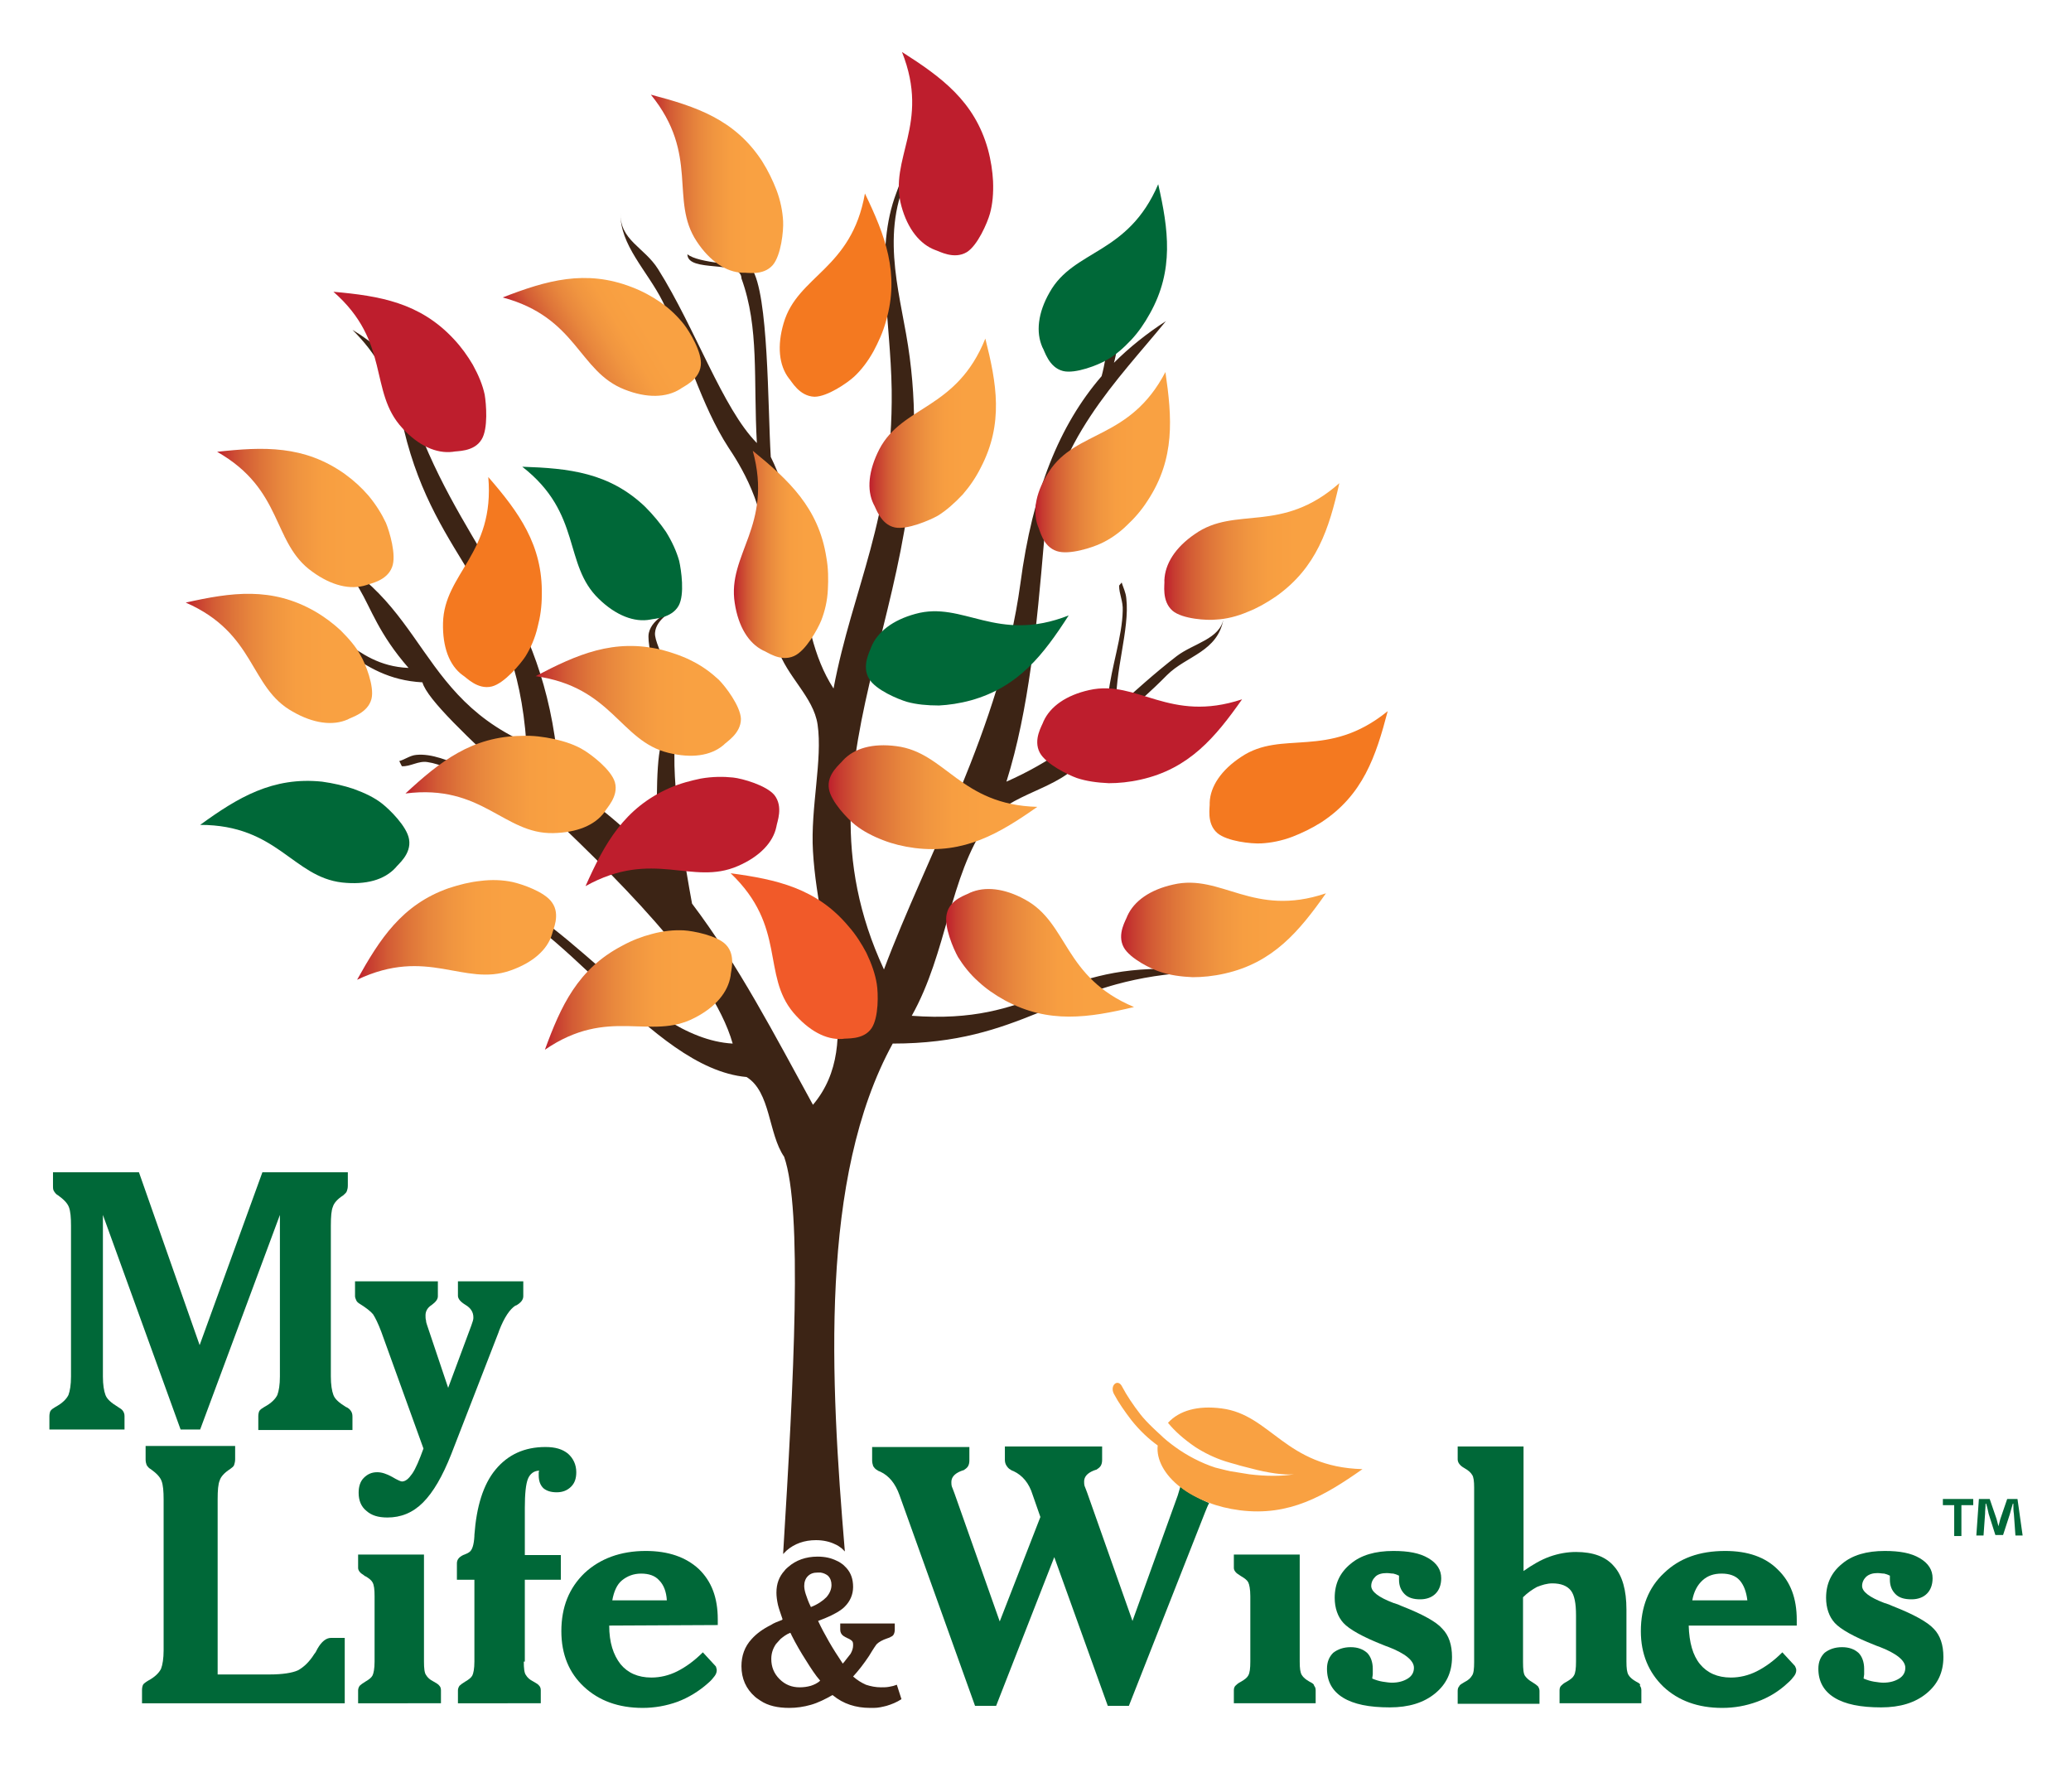 <?xml version="1.0" encoding="utf-8"?>
<!-- Generator: Adobe Illustrator 19.0.0, SVG Export Plug-In . SVG Version: 6.00 Build 0)  -->
<svg version="1.1" id="Layer_8" xmlns="http://www.w3.org/2000/svg" xmlns:xlink="http://www.w3.org/1999/xlink" x="0px" y="0px"
	 viewBox="0 0 402.5 348.3" style="enable-background:new 0 0 402.5 348.3;" xml:space="preserve">
<style type="text/css">
	.st0{fill:#006838;}
	.st1{fill:#3C2415;}
	.st2{fill:#F9A142;}
	.st3{fill:url(#SVGID_1_);}
	.st4{fill:url(#SVGID_2_);}
	.st5{fill:url(#SVGID_3_);}
	.st6{fill:#BE1E2D;}
	.st7{fill:url(#SVGID_4_);}
	.st8{fill:url(#SVGID_5_);}
	.st9{fill:url(#SVGID_6_);}
	.st10{fill:#F15A29;}
	.st11{fill:url(#SVGID_7_);}
	.st12{fill:url(#SVGID_8_);}
	.st13{fill:url(#SVGID_9_);}
	.st14{fill:url(#SVGID_10_);}
	.st15{fill:#F47920;}
	.st16{fill:url(#SVGID_11_);}
	.st17{fill:url(#SVGID_12_);}
	.st18{fill:url(#SVGID_13_);}
	.st19{fill:url(#SVGID_14_);}
	.st20{fill:url(#SVGID_15_);}
</style>
<g>
	<path class="st0" d="M50.2,277.8v-2.6c0-0.4,0.1-0.8,0.2-1c0.2-0.3,0.5-0.5,1-0.8c1.3-0.7,2.1-1.5,2.5-2.3c0.3-0.8,0.5-2,0.5-3.6
		v-31.4l-15.5,41.7h-3.8L20,236.1v31.4c0,1.6,0.2,2.8,0.5,3.6c0.3,0.8,1.1,1.5,2.4,2.3c0.5,0.3,0.8,0.5,1,0.8c0.2,0.3,0.3,0.6,0.3,1
		v2.6H9.6v-2.6c0-0.4,0.1-0.8,0.2-1c0.2-0.3,0.5-0.5,1-0.8c1.3-0.7,2.1-1.5,2.5-2.3c0.3-0.8,0.5-2,0.5-3.6v-29.3
		c0-1.6-0.1-2.8-0.4-3.6c-0.3-0.8-1-1.5-2.1-2.3c-0.4-0.2-0.6-0.5-0.8-0.8s-0.2-0.6-0.2-1.1v-2.6H27l11.8,33.6l12.2-33.6h16.6v2.6
		c0,0.5-0.1,0.8-0.2,1.1c-0.1,0.3-0.4,0.5-0.7,0.8c-1.1,0.7-1.8,1.5-2,2.2c-0.3,0.7-0.4,1.9-0.4,3.7v29.3c0,1.6,0.2,2.8,0.5,3.6
		c0.3,0.8,1.1,1.5,2.4,2.3c0.5,0.2,0.8,0.5,1,0.8c0.2,0.3,0.3,0.6,0.3,1.1v2.6H50.2z"/>
	<path class="st0" d="M74.1,258.8c-0.6-1.6-1.2-2.8-1.6-3.4c-0.5-0.6-1.4-1.3-2.7-2.1c-0.3-0.2-0.5-0.4-0.6-0.7
		c-0.1-0.2-0.2-0.5-0.2-0.7V249h16.1v2.9c0,0.6-0.4,1.1-1.2,1.7c-0.8,0.5-1.2,1.2-1.2,2c0,0.4,0,0.7,0.1,1c0,0.3,0.1,0.6,0.2,0.9
		l4.1,12.2l4.5-12.1c0.1-0.3,0.2-0.6,0.3-0.9c0.1-0.3,0.1-0.5,0.1-0.7c0-1-0.5-1.8-1.5-2.4c-1-0.6-1.5-1.2-1.5-1.8V249h12.7v2.9
		c0,0.7-0.5,1.3-1.4,1.8l-0.1,0c-1.1,0.7-2.2,2.3-3.2,4.9l-0.1,0.3l-9.2,23.7c-1.7,4.3-3.5,7.4-5.5,9.4c-2,2-4.3,2.9-6.9,2.9
		c-1.8,0-3.1-0.4-4.1-1.3c-1-0.8-1.5-2-1.5-3.5c0-1.2,0.3-2.2,1-2.9c0.7-0.7,1.5-1.1,2.6-1.1c0.9,0,1.8,0.3,2.9,0.9
		c1,0.6,1.7,0.9,1.9,0.9c0.7,0,1.3-0.5,2-1.5c0.7-1,1.4-2.7,2.2-4.9L74.1,258.8z"/>
	<path class="st0" d="M67,331H27.6v-2.6c0-0.4,0.1-0.8,0.2-1s0.5-0.5,1-0.8c1.3-0.7,2.1-1.5,2.5-2.3c0.3-0.8,0.5-2,0.5-3.6v-29.3
		c0-1.6-0.1-2.8-0.4-3.6c-0.3-0.8-1-1.5-2.1-2.3c-0.4-0.2-0.6-0.5-0.8-0.8c-0.1-0.3-0.2-0.6-0.2-1.1v-2.6h17.4v2.6
		c0,0.4-0.1,0.8-0.2,1.1c-0.1,0.3-0.4,0.5-0.8,0.8c-1.1,0.7-1.8,1.5-2,2.2c-0.3,0.7-0.4,1.9-0.4,3.7v34h10.1c2.5,0,4.4-0.3,5.5-0.8
		c1.1-0.6,2.2-1.6,3.2-3.2c0.2-0.2,0.4-0.6,0.6-1c0.8-1.4,1.7-2.1,2.6-2.1H67V331z"/>
	<path class="st0" d="M82.4,322.9c0,1.3,0.1,2.2,0.4,2.6c0.3,0.5,0.7,0.9,1.5,1.3c0.5,0.3,0.9,0.5,1.1,0.8c0.2,0.2,0.3,0.5,0.3,0.9
		v2.5H69.6v-2.5c0-0.3,0.1-0.6,0.3-0.9c0.2-0.2,0.6-0.5,1.1-0.8c0.7-0.4,1.2-0.8,1.4-1.2c0.2-0.4,0.4-1.3,0.4-2.7v-12.7
		c0-1.3-0.1-2.2-0.4-2.7c-0.2-0.4-0.7-0.8-1.4-1.2c-0.1,0-0.2-0.1-0.3-0.2c-0.7-0.4-1.1-0.9-1.1-1.4v-2.6h12.8V322.9z"/>
	<path class="st0" d="M101.8,322.9c0,1.3,0.1,2.2,0.4,2.6c0.3,0.5,0.7,0.9,1.5,1.3c0.5,0.3,0.9,0.5,1.1,0.8c0.2,0.2,0.3,0.5,0.3,0.9
		v2.5H89v-2.5c0-0.3,0.1-0.6,0.3-0.9c0.2-0.2,0.6-0.5,1.1-0.8c0.7-0.4,1.2-0.8,1.4-1.2c0.2-0.4,0.4-1.3,0.4-2.7V307h-3.4v-3.2
		c0-0.7,0.4-1.2,1.2-1.6c0.5-0.2,0.8-0.3,1.1-0.5c0.7-0.4,1-1.5,1.1-3.2c0-0.1,0-0.2,0-0.2c0.4-5.5,1.7-9.8,4.1-12.7
		c2.4-2.9,5.6-4.4,9.7-4.4c1.9,0,3.3,0.4,4.4,1.3c1,0.9,1.6,2.1,1.6,3.6c0,1.2-0.3,2.1-1,2.8c-0.7,0.7-1.6,1.1-2.8,1.1
		c-1.2,0-2-0.3-2.6-0.8c-0.6-0.6-0.9-1.4-0.9-2.5c0-0.2,0-0.4,0-0.5c0-0.1,0-0.2,0.1-0.4c-1,0-1.8,0.6-2.2,1.6
		c-0.4,1-0.6,2.9-0.6,5.6v9.2h7v4.8h-7V322.9z"/>
	<path class="st0" d="M118.4,315.9c0,3.3,0.8,5.7,2.2,7.5c1.4,1.7,3.4,2.6,6,2.6c1.7,0,3.4-0.4,5-1.2c1.6-0.8,3.3-2,5-3.7l2.4,2.6
		c0.1,0.1,0.2,0.2,0.2,0.4c0.1,0.2,0.1,0.3,0.1,0.5c0,0.3-0.1,0.7-0.4,1.1c-0.3,0.4-0.7,0.9-1.3,1.4c-1.8,1.6-3.8,2.8-5.9,3.6
		c-2.2,0.8-4.5,1.2-6.8,1.2c-4.7,0-8.5-1.4-11.4-4.1c-2.9-2.7-4.4-6.3-4.4-10.8c0-4.7,1.5-8.4,4.5-11.3c3-2.8,7-4.3,11.9-4.3
		c4.4,0,7.8,1.2,10.3,3.5c2.5,2.4,3.7,5.6,3.7,9.8v1.1L118.4,315.9z M119,311h10.6c-0.1-1.7-0.6-3-1.5-3.9c-0.8-0.9-2-1.3-3.5-1.3
		c-1.5,0-2.7,0.5-3.7,1.3S119.3,309.3,119,311z"/>
</g>
<path class="st1" d="M210.3,147.7c6-7.7,10-9.9,16.5-16.5c3.8-3.8,9.9-4.5,11-11c-0.7,4-5.8,4.8-9.1,7.3c-4.4,3.4-8.1,6.8-11.7,10
	c-0.5-6.6,2.6-15.2,1.9-21.2c-0.1-1.2-0.6-2.1-0.9-3.1l-0.5,0.6c0,1.7,0.8,3,0.7,4.9c-0.1,5-2.2,10.9-2.8,16.3
	c-0.1,1.3-0.1,2.5,0.1,3.7c-5.5,4.8-11.3,9.4-19.9,13.2c4.4-14,5.9-30.3,7.3-46.6c1.7-19.3,14.5-31.6,23.7-42.9
	c-3.7,2.4-7.1,5.1-10.1,8.1c0.3-1,1.3-5.5,0.9-8.9c-0.4-3.8-0.2-5.8,0.1-7.5c0.2-1.7,2.1-3.9,2.1-3.9v-1c0,0-2.9,2.1-3.1,6.8
	c-0.2,4.2-1.3,13.1-2.4,17.1c-8.2,9.5-13.4,22.3-15.8,40.4c-3.8,27.9-18.3,52.9-26.5,74.9c-19.9-42.8,13.2-73.7,4.3-123.5
	c-1.9-10.8-5.4-23.1,2.7-34.7c-1.9-2.3-3.1,3.5-4.6,7.3c-4.3,11.3-1.1,24.4-0.9,38.3c0.3,25-7.6,38.4-11.3,58
	c-8-12.3-5-30.6-12.2-45c-0.6-9.9-0.4-31.7-3.7-36.6c-2.1-0.9-10.4-1-12.5-2.8c0,3.7,10.5,1,10.5,4.7c3.5,9.6,2.3,19.6,3,32
	c-6.7-6.8-11.9-22.2-19.2-33.8c-2.7-4.3-7.5-5.6-7.3-11c-0.2,6.3,5.2,11.3,8.2,17.3c4.7,9.5,7.4,20.1,12.8,28.4
	c1.8,2.7,7.8,11.8,6.9,21.6c-0.5,5.3,0.9,12.1,2.6,17.3c1.8,5.6,7,9.5,7.8,14.9c1,6.8-1.4,16.2-0.9,24.6c1.1,19.1,10.3,37.1,0,49.3
	c-7.4-13.5-14.5-27.2-23.5-39.1c-1.2-6.5-4.3-24-3.2-32.3c1.4-10.3-4.2-17.5-4-20.3c0.2-2.8,3.7-4.4,3.7-4.4s-4.2,1.3-4.9,4.4
	c-0.7,3.1,4,15.6,2.3,22c-1,3.9-0.8,14.8-0.5,22.6c-5.6-6.1-11.9-11.6-19.2-15.9c-2-32.6-17.4-42.7-27.3-68.2
	c-3.7-9.6-3.9-14-12.9-19.4c4.5,4.5,7.7,9.5,10,19.4c6.3,26.3,21.7,30.8,23.8,60.9c-23.4-10.4-19.3-31.4-47.4-40.2
	c18.7,6.3,12.9,12.3,24.5,25.6c-11.4-0.5-13.6-10.1-25.6-10c11.5,2.2,15.3,12.1,28.3,12.8c0.9,3.3,8.9,10.8,18.8,20
	c-6.5-0.3-14.1-6.5-20-5.9c-1.2,0.1-2.2,0.9-3.3,1.2l0.5,1c1.7,0.1,3.2-1.1,5-0.8c4.9,0.7,10.3,5.3,15.6,7.1c1.7,0.6,3.3,0.3,4.9,0
	c15.6,14.7,34.7,33.2,38.8,47.6c-18.1-1-33.7-28.1-50.7-30.3v1c17.1,3.5,34.5,34.1,53.4,35.8c4.7,2.9,4.2,11,7.3,15.5
	c3.6,10.3,1.9,43.1-0.2,77.2c0.2-0.2,0.4-0.4,0.7-0.7c1.5-1.3,3.4-2,5.7-2c1.4,0,2.7,0.3,3.7,0.8c0.5,0.2,0.9,0.5,1.3,0.8
	c0.2,0.2,0.4,0.4,0.6,0.6c-2.8-33.4-5-72.6,9.3-98.7c25.2,0,31.9-11.4,55-13.6c1.6-3,4.8-4.3,6.4-7.3c-2.8,1.8-4.6,4.5-7.3,6.4
	c-22.9-0.6-26.3,10.9-50.4,9.1c6.9-12.3,7.3-27,14.6-37.4C196.3,154,205.9,153.5,210.3,147.7z"/>
<path class="st1" d="M174.3,327.4c-0.5,0.2-0.9,0.3-1.5,0.4c-0.5,0.1-1.1,0.1-1.6,0.1c-1,0-2-0.2-2.9-0.5c-0.9-0.4-1.7-0.9-2.5-1.6
	c1.1-1.2,2.1-2.5,3.1-4c0.9-1.5,1.4-2.2,1.5-2.3c0.4-0.4,1.1-0.8,2-1.1c0.3-0.1,0.6-0.2,0.7-0.3c0.3-0.1,0.5-0.3,0.6-0.5
	c0.1-0.2,0.2-0.5,0.2-0.9v-1.2h-10.2h-0.4v1.2c0,0.5,0.2,0.9,0.6,1.2c0.2,0.1,0.3,0.2,0.5,0.3c0.1,0,0.2,0.1,0.2,0.1
	c0.5,0.2,0.8,0.4,1,0.6c0.2,0.2,0.2,0.5,0.2,0.9c0,0.5-0.2,1.1-0.5,1.6c-0.3,0.4-0.7,0.9-1.1,1.4c-0.1,0.2-0.3,0.3-0.4,0.5
	c-1-1.5-1.9-2.9-2.7-4.3c-0.8-1.4-1.5-2.7-2.1-4c1.9-0.7,3.4-1.4,4.5-2.2c0.3-0.2,0.5-0.4,0.7-0.6c1-1,1.6-2.3,1.6-3.8
	c0-1.5-0.4-2.7-1.3-3.7c-0.2-0.2-0.4-0.4-0.6-0.6c-0.4-0.3-0.8-0.6-1.3-0.8c-1-0.5-2.2-0.8-3.7-0.8c-2.3,0-4.2,0.7-5.7,2
	c-0.2,0.2-0.5,0.4-0.7,0.7c-1.1,1.2-1.6,2.6-1.6,4.3c0,0.7,0.1,1.5,0.3,2.4c0.2,0.8,0.5,1.6,0.8,2.5c0,0.1,0.1,0.2,0.1,0.3
	c0,0-0.1,0-0.1,0.1c-0.8,0.3-1.6,0.6-2.2,1c-1.6,0.8-2.8,1.7-3.7,2.7c-1.4,1.5-2,3.3-2,5.3c0,2.4,0.9,4.4,2.6,5.9
	c0.3,0.3,0.7,0.5,1.1,0.8c1.5,1,3.4,1.4,5.6,1.4c1.4,0,2.8-0.2,4.2-0.6c1.4-0.4,2.8-1.1,4.2-1.9c1.1,0.9,2.2,1.5,3.4,1.9
	c1.2,0.4,2.5,0.6,3.9,0.6c0.2,0,0.4,0,0.7,0c0.9,0,1.7-0.2,2.5-0.4c1-0.3,2-0.7,2.9-1.3L174.3,327.4z M157,306.3
	c0.5-0.5,1.1-0.7,1.9-0.7c0.2,0,0.4,0,0.6,0c0.6,0.1,1,0.3,1.4,0.6c0.5,0.5,0.7,1.1,0.7,1.8c0,0.8-0.3,1.6-1,2.4
	c-0.7,0.7-1.7,1.4-3,1.9c-0.5-1-0.8-1.9-1-2.5c-0.2-0.6-0.3-1.2-0.3-1.6C156.3,307.5,156.5,306.8,157,306.3
	C157,306.3,157,306.3,157,306.3z M157.6,327.6c-0.7,0.2-1.4,0.3-2.2,0.3c-1.5,0-2.8-0.5-3.9-1.6c-1.1-1.1-1.6-2.4-1.6-3.9
	c0-1.1,0.3-2,0.9-2.9c0.3-0.3,0.6-0.7,0.9-1c0.5-0.4,1.1-0.9,1.9-1.2c0.1,0.2,0.2,0.3,0.2,0.4c0.9,1.8,1.9,3.5,2.8,4.9
	c1,1.6,1.9,3,2.8,4C158.9,327.1,158.2,327.4,157.6,327.6z"/>
<g>
	<path class="st0" d="M229.4,288.9C229.4,288.9,229.4,289,229.4,288.9c-0.1,0.4-0.3,1-0.5,1.7l-8.8,24.4l-8.8-24.9
		c-0.2-0.6-0.4-1-0.5-1.3c-0.1-0.3-0.1-0.7-0.1-0.9c0-0.9,0.6-1.6,1.8-2.1c0.3-0.1,0.5-0.2,0.6-0.2c0.3-0.2,0.6-0.4,0.8-0.7
		c0.2-0.3,0.3-0.7,0.3-1.2v-2.6h-18.9v2.6c0,0.4,0.1,0.8,0.3,1.1c0.2,0.3,0.4,0.6,0.8,0.8c0.1,0.1,0.3,0.2,0.6,0.3
		c1.7,0.8,3,2.3,3.7,4.6l1.5,4.3l-7.9,20.3l-8.8-24.9c-0.2-0.6-0.4-1-0.5-1.3c-0.1-0.3-0.1-0.7-0.1-0.9c0-0.9,0.6-1.6,1.8-2.1
		c0.3-0.1,0.5-0.2,0.6-0.2c0.3-0.2,0.6-0.4,0.8-0.7c0.2-0.3,0.3-0.7,0.3-1.2v-2.6h-18.9v2.6c0,0.4,0.1,0.8,0.2,1.1
		c0.2,0.3,0.4,0.6,0.8,0.8c0.1,0.1,0.3,0.2,0.6,0.3c1.7,0.8,2.9,2.3,3.7,4.5l14.7,41h4.1l11.3-28.9l10.4,28.9h4.1l14.8-37.6
		c0.3-0.7,0.5-1.3,0.8-1.8C232.8,291.1,230.9,290.1,229.4,288.9z"/>
	<path class="st0" d="M254.5,326.8c-0.7-0.4-1.2-0.8-1.5-1.3c-0.3-0.5-0.4-1.3-0.4-2.6v-20.8h-12.8v2.6c0,0.5,0.4,1,1.1,1.4
		c0.1,0.1,0.2,0.1,0.3,0.2c0.7,0.4,1.2,0.8,1.4,1.2c0.2,0.4,0.4,1.3,0.4,2.7v12.7c0,1.3-0.1,2.2-0.4,2.7c-0.2,0.4-0.7,0.8-1.4,1.2
		c-0.6,0.3-0.9,0.6-1.1,0.8c-0.2,0.2-0.3,0.5-0.3,0.9v2.5h15.9v-2.5c0-0.4-0.1-0.7-0.3-0.9C255.4,327.3,255.1,327.1,254.5,326.8z"/>
	<path class="st0" d="M272.4,312.1c-0.4-0.2-0.9-0.4-1.6-0.6c-2.9-1.1-4.3-2.2-4.3-3.3c0-0.7,0.3-1.3,0.8-1.8
		c0.5-0.5,1.3-0.7,2.2-0.7c0.5,0,0.9,0.1,1.3,0.1c0.4,0.1,0.7,0.2,1.1,0.4c0,0.1,0,0.2,0,0.4c0,0.2,0,0.3,0,0.4
		c0,1.2,0.4,2.1,1.1,2.8c0.7,0.7,1.7,1,3,1c1.3,0,2.3-0.4,3-1.1c0.7-0.7,1.1-1.7,1.1-3c0-1.6-0.8-2.9-2.5-3.9
		c-1.7-1-3.9-1.4-6.8-1.4c-3.5,0-6.3,0.8-8.3,2.5c-2.1,1.7-3.1,3.9-3.1,6.6c0,2,0.6,3.7,1.7,4.9c1.1,1.2,3.7,2.7,7.8,4.3
		c0.2,0.1,0.5,0.2,0.8,0.3c3.4,1.3,5.1,2.7,5.1,4.1c0,0.9-0.4,1.6-1.2,2.1c-0.8,0.5-1.8,0.8-3.1,0.8c-0.5,0-1.1-0.1-1.8-0.2
		c-0.6-0.1-1.3-0.3-2-0.6c0-0.3,0.1-0.6,0.1-0.8c0-0.3,0-0.6,0-1.1c0-1.3-0.4-2.4-1.1-3.1c-0.8-0.7-1.8-1.1-3.2-1.1
		c-1.4,0-2.5,0.4-3.4,1.1c-0.8,0.8-1.2,1.8-1.2,3.1c0,2.4,1,4.3,3.1,5.6c2.1,1.3,5.1,1.9,9.1,1.9c3.7,0,6.6-0.9,8.8-2.7
		c2.2-1.8,3.3-4.1,3.3-7.1c0-2.3-0.6-4.2-1.9-5.5C279.2,315.2,276.5,313.7,272.4,312.1z"/>
	<path class="st0" d="M318,326.8c-0.7-0.4-1.2-0.8-1.5-1.3c-0.3-0.5-0.4-1.3-0.4-2.6v-10.1c0-3.8-0.8-6.6-2.4-8.4
		c-1.6-1.9-4.1-2.8-7.4-2.8c-1.7,0-3.4,0.3-5.1,0.9c-1.7,0.6-3.4,1.6-5.1,2.8v-24.2h-12.8v2.5c0,0.6,0.4,1.2,1.3,1.7
		c0.7,0.4,1.2,0.8,1.5,1.3c0.3,0.4,0.4,1.3,0.4,2.5v33.9c0,1.3-0.1,2.2-0.4,2.6c-0.3,0.5-0.7,0.9-1.5,1.3c-0.5,0.3-0.9,0.5-1,0.8
		c-0.2,0.2-0.3,0.5-0.3,0.9v2.5h15.9v-2.5c0-0.3-0.1-0.6-0.3-0.9c-0.2-0.2-0.6-0.5-1.1-0.8c-0.7-0.4-1.1-0.8-1.4-1.2
		c-0.3-0.4-0.4-1.3-0.4-2.7v-12.6c0.9-0.9,1.8-1.5,2.7-2c1-0.4,2-0.7,3-0.7c1.7,0,2.9,0.5,3.6,1.4c0.7,0.9,1,2.5,1,4.8v9
		c0,1.3-0.1,2.2-0.4,2.7c-0.2,0.4-0.7,0.8-1.4,1.2c-0.6,0.3-0.9,0.6-1.1,0.8c-0.2,0.2-0.3,0.5-0.3,0.9v2.5h15.9v-2.5
		c0-0.4-0.1-0.7-0.3-0.9C318.9,327.3,318.6,327.1,318,326.8z"/>
	<path class="st0" d="M335.3,301.4c-5,0-8.9,1.4-11.9,4.3c-3,2.8-4.5,6.6-4.5,11.3c0,4.4,1.5,8,4.4,10.8c2.9,2.7,6.7,4.1,11.4,4.1
		c2.4,0,4.6-0.4,6.8-1.2c2.2-0.8,4.2-2,5.9-3.6c0.6-0.5,1-1,1.3-1.4c0.3-0.4,0.4-0.8,0.4-1.1c0-0.2,0-0.3-0.1-0.5
		c-0.1-0.2-0.1-0.3-0.2-0.4l-2.4-2.6c-1.7,1.7-3.4,2.9-5,3.7c-1.6,0.8-3.3,1.2-5,1.2c-2.6,0-4.6-0.9-6-2.6c-1.4-1.7-2.1-4.2-2.2-7.5
		l21,0v-1.1c0-4.2-1.2-7.4-3.7-9.8C343.1,302.6,339.7,301.4,335.3,301.4z M328.9,311c0.3-1.7,1-3,2-3.9c1-0.9,2.2-1.3,3.7-1.3
		c1.5,0,2.7,0.4,3.5,1.3c0.8,0.9,1.3,2.2,1.5,3.9H328.9z"/>
	<path class="st0" d="M367.8,312.1c-0.4-0.2-0.9-0.4-1.6-0.6c-2.9-1.1-4.3-2.2-4.3-3.3c0-0.7,0.3-1.3,0.8-1.8
		c0.6-0.5,1.3-0.7,2.2-0.7c0.5,0,0.9,0.1,1.3,0.1c0.4,0.1,0.7,0.2,1.1,0.4c0,0.1,0,0.2,0,0.4c0,0.2,0,0.3,0,0.4
		c0,1.2,0.4,2.1,1.1,2.8s1.7,1,3.1,1c1.3,0,2.3-0.4,3-1.1c0.7-0.7,1.1-1.7,1.1-3c0-1.6-0.8-2.9-2.5-3.9c-1.7-1-3.9-1.4-6.8-1.4
		c-3.5,0-6.3,0.8-8.3,2.5c-2.1,1.7-3.1,3.9-3.1,6.6c0,2,0.6,3.7,1.7,4.9c1.1,1.2,3.7,2.7,7.8,4.3c0.2,0.1,0.5,0.2,0.8,0.3
		c3.4,1.3,5.1,2.7,5.1,4.1c0,0.9-0.4,1.6-1.2,2.1c-0.8,0.5-1.8,0.8-3.1,0.8c-0.5,0-1.1-0.1-1.8-0.2c-0.6-0.1-1.3-0.3-2-0.6
		c0-0.3,0.1-0.6,0.1-0.8c0-0.3,0-0.6,0-1.1c0-1.3-0.4-2.4-1.1-3.1c-0.8-0.7-1.8-1.1-3.2-1.1c-1.4,0-2.5,0.4-3.4,1.1
		c-0.8,0.8-1.2,1.8-1.2,3.1c0,2.4,1,4.3,3.1,5.6c2.1,1.3,5.1,1.9,9.1,1.9c3.7,0,6.6-0.9,8.8-2.7c2.2-1.8,3.3-4.1,3.3-7.1
		c0-2.3-0.6-4.2-1.9-5.5C374.6,315.2,371.9,313.7,367.8,312.1z"/>
	<path class="st0" d="M392.1,291.3h-2l-1.2,3.5c-0.2,0.5-0.3,1.1-0.5,1.8h0c-0.2-0.7-0.3-1.3-0.5-1.8l-1.2-3.5h-2.1l-0.5,7.1h1.4
		l0.3-4.2c0-0.7,0.1-1.3,0.1-2h0.1c0.2,0.6,0.4,1.5,0.5,2l1.3,4.1h1.5l1.3-4c0.2-0.7,0.4-1.5,0.6-2.1h0.1c0,0.8,0,1.4,0.1,2l0.3,4.2
		h1.4L392.1,291.3z"/>
	<polygon class="st0" points="377.6,292.5 379.8,292.5 379.8,298.5 381.2,298.5 381.2,292.5 383.5,292.5 383.5,291.3 377.6,291.3 	
		"/>
	<path class="st2" d="M237.4,273.7c-4.6-0.6-8.2,0.4-10.4,2.8c1.3,1.6,3.1,3.2,5.3,4.7c1.7,1.1,3.7,2.1,5.9,2.8
		c0.6,0.2,1.4,0.4,2.1,0.6c0.9,0.3,1.9,0.5,3,0.8c3,0.8,6.2,1.3,8.2,1.1c-2.3,0.4-5.5,0.4-8.7,0c-1.3-0.2-2.5-0.4-3.7-0.6
		c-1-0.2-2-0.5-2.9-0.7c-2.8-0.9-5.6-2.4-7.8-4c-1.1-0.8-2.1-1.6-2.9-2.4c0,0-2.7-2.4-3.9-4c-1.4-1.8-2.6-3.6-3.5-5.3
		c-0.8-1.7-2.5-0.3-1.6,1.4c0.9,1.7,2.1,3.4,3.4,5.1c1.6,2,3.3,3.6,5.1,4.9c-0.3,2.7,1.3,5.7,4.4,8.1c1.5,1.2,3.4,2.2,5.5,3
		c1.8,0.7,3.8,1.2,6.1,1.5c9.6,1.2,16.4-2.8,23.8-8C249.8,285.1,247,274.9,237.4,273.7z"/>
</g>
<g>
	<linearGradient id="SVGID_1_" gradientUnits="userSpaceOnUse" x1="160.964" y1="154.906" x2="201.577" y2="154.906">
		<stop  offset="0" style="stop-color:#BE1E2D"/>
		<stop  offset="5.368236e-02" style="stop-color:#C63A30"/>
		<stop  offset="0.151" style="stop-color:#D35C35"/>
		<stop  offset="0.254" style="stop-color:#DE7439"/>
		<stop  offset="0.36" style="stop-color:#E8873D"/>
		<stop  offset="0.473" style="stop-color:#F09540"/>
		<stop  offset="0.596" style="stop-color:#F79E41"/>
		<stop  offset="0.75" style="stop-color:#F9A142"/>
	</linearGradient>
	<path class="st3" d="M174.2,145c-4.6-0.6-8.2,0.4-10.4,2.8c0.3,0.4,0.3-0.4,0,0c-0.4,0.6-3.2,2.6-2.7,5.5c0.4,2.5,3.7,5.9,5.1,7
		c1.5,1.2,3.4,2.2,5.5,3c1.8,0.7,3.8,1.2,6.1,1.5c9.6,1.2,16.4-2.8,23.8-8C186.6,156.4,183.8,146.2,174.2,145z"/>
	<path class="st0" d="M177.9,119.3c-4.4,1.2-7.4,3.5-8.6,6.5c0.5,0.2,0.1-0.5,0,0c-0.2,0.7-1.9,3.6-0.4,6.1c1.3,2.2,5.7,4,7.4,4.5
		c1.8,0.5,3.9,0.7,6.2,0.7c1.9-0.1,4-0.4,6.2-1c9.3-2.6,14.1-8.9,19-16.5C193.7,125.1,187.2,116.7,177.9,119.3z"/>
	<linearGradient id="SVGID_2_" gradientUnits="userSpaceOnUse" x1="142.652" y1="107.823" x2="161.088" y2="107.823">
		<stop  offset="0" style="stop-color:#BE1E2D"/>
		<stop  offset="5.368236e-02" style="stop-color:#C63A30"/>
		<stop  offset="0.151" style="stop-color:#D35C35"/>
		<stop  offset="0.254" style="stop-color:#DE7439"/>
		<stop  offset="0.36" style="stop-color:#E8873D"/>
		<stop  offset="0.473" style="stop-color:#F09540"/>
		<stop  offset="0.596" style="stop-color:#F79E41"/>
		<stop  offset="0.75" style="stop-color:#F9A142"/>
	</linearGradient>
	<path class="st4" d="M142.8,117.2c0.7,4.6,2.7,7.8,5.5,9.2c0.3-0.4-0.4-0.2,0,0c0.7,0.2,3.3,2.3,6,1.1c2.3-1,4.6-5.2,5.3-6.9
		c0.7-1.8,1.2-3.8,1.3-6.1c0.1-1.9,0.1-4-0.3-6.2c-1.5-9.6-7.3-15-14.3-20.7C150.3,102.2,141.3,107.7,142.8,117.2z"/>
	<linearGradient id="SVGID_3_" gradientUnits="userSpaceOnUse" x1="104.101" y1="136.204" x2="143.976" y2="136.204">
		<stop  offset="0" style="stop-color:#BE1E2D"/>
		<stop  offset="5.368236e-02" style="stop-color:#C63A30"/>
		<stop  offset="0.151" style="stop-color:#D35C35"/>
		<stop  offset="0.254" style="stop-color:#DE7439"/>
		<stop  offset="0.36" style="stop-color:#E8873D"/>
		<stop  offset="0.473" style="stop-color:#F09540"/>
		<stop  offset="0.596" style="stop-color:#F79E41"/>
		<stop  offset="0.75" style="stop-color:#F9A142"/>
	</linearGradient>
	<path class="st5" d="M129.9,146.3c4.5,1.1,8.2,0.6,10.7-1.5c-0.3-0.4-0.3,0.3,0,0c0.5-0.6,3.4-2.2,3.4-5.1c-0.1-2.5-3-6.3-4.3-7.6
		c-1.4-1.3-3.1-2.6-5.1-3.6c-1.7-0.9-3.7-1.6-5.9-2.2c-9.4-2.3-16.6,0.9-24.6,5.1C119,133.5,120.5,144,129.9,146.3z"/>
	<path class="st6" d="M143.4,168.3c4.2-1.8,6.9-4.6,7.5-7.7c-0.5-0.2,0,0.5,0,0c0.1-0.8,1.4-3.8-0.4-6.1c-1.6-1.9-6.2-3.2-8-3.4
		c-1.9-0.2-4-0.2-6.3,0.2c-1.9,0.4-3.9,0.9-6,1.8c-8.9,3.9-12.7,10.8-16.4,19.1C126.9,164.9,134.5,172.2,143.4,168.3z"/>
	<path class="st0" d="M116.4,116.4c3.3,3.2,6.9,4.6,10,4c0-0.5-0.4,0.1,0,0c0.7-0.2,4.1-0.2,5.5-2.7c1.2-2.2,0.5-6.9,0.1-8.7
		c-0.5-1.8-1.4-3.8-2.6-5.7c-1.1-1.6-2.4-3.2-4-4.8c-7-6.7-14.9-7.5-23.9-7.8C113.2,99.8,109.4,109.7,116.4,116.4z"/>
	<linearGradient id="SVGID_4_" gradientUnits="userSpaceOnUse" x1="78.814" y1="152.439" x2="119.635" y2="152.439">
		<stop  offset="0" style="stop-color:#BE1E2D"/>
		<stop  offset="5.368236e-02" style="stop-color:#C63A30"/>
		<stop  offset="0.151" style="stop-color:#D35C35"/>
		<stop  offset="0.254" style="stop-color:#DE7439"/>
		<stop  offset="0.36" style="stop-color:#E8873D"/>
		<stop  offset="0.473" style="stop-color:#F09540"/>
		<stop  offset="0.596" style="stop-color:#F79E41"/>
		<stop  offset="0.75" style="stop-color:#F9A142"/>
	</linearGradient>
	<path class="st7" d="M107.5,161.9c4.6-0.1,8.1-1.5,10-4.1c-0.4-0.3-0.2,0.4,0,0c0.3-0.7,2.8-3,2-5.8c-0.7-2.4-4.5-5.3-6-6.2
		c-1.6-1-3.6-1.7-5.9-2.2c-1.9-0.4-4-0.7-6.2-0.6c-9.7,0.1-15.9,5-22.6,11.2C93.7,152.3,97.9,162.1,107.5,161.9z"/>
	<linearGradient id="SVGID_5_" gradientUnits="userSpaceOnUse" x1="168.985" y1="84.165" x2="193.557" y2="84.165">
		<stop  offset="0" style="stop-color:#BE1E2D"/>
		<stop  offset="5.368236e-02" style="stop-color:#C63A30"/>
		<stop  offset="0.151" style="stop-color:#D35C35"/>
		<stop  offset="0.254" style="stop-color:#DE7439"/>
		<stop  offset="0.36" style="stop-color:#E8873D"/>
		<stop  offset="0.473" style="stop-color:#F09540"/>
		<stop  offset="0.596" style="stop-color:#F79E41"/>
		<stop  offset="0.75" style="stop-color:#F9A142"/>
	</linearGradient>
	<path class="st8" d="M170.9,87.3c-2.1,4.1-2.5,7.9-1.1,10.7c0.5-0.2-0.3-0.4,0,0c0.4,0.6,1.3,3.9,4.1,4.5c2.4,0.5,6.8-1.4,8.4-2.3
		c1.6-1,3.2-2.4,4.8-4.1c1.3-1.5,2.5-3.2,3.5-5.2c4.5-8.6,3.1-16.4,0.9-25.1C185.9,79.7,175.4,78.7,170.9,87.3z"/>
	<path class="st6" d="M211.7,134.1c-4.5,1-7.6,3.2-8.9,6.1c0.4,0.3,0.1-0.4,0,0c-0.2,0.7-2.1,3.5-0.7,6.1c1.2,2.2,5.5,4.3,7.2,4.9
		c1.8,0.6,3.9,0.9,6.2,1c1.9,0,4-0.2,6.2-0.7c9.4-2.1,14.5-8.2,19.7-15.6C227.2,140.6,221.1,132,211.7,134.1z"/>
	<linearGradient id="SVGID_6_" gradientUnits="userSpaceOnUse" x1="183.851" y1="185.138" x2="220.448" y2="185.138">
		<stop  offset="0" style="stop-color:#BE1E2D"/>
		<stop  offset="5.368236e-02" style="stop-color:#C63A30"/>
		<stop  offset="0.151" style="stop-color:#D35C35"/>
		<stop  offset="0.254" style="stop-color:#DE7439"/>
		<stop  offset="0.36" style="stop-color:#E8873D"/>
		<stop  offset="0.473" style="stop-color:#F09540"/>
		<stop  offset="0.596" style="stop-color:#F79E41"/>
		<stop  offset="0.75" style="stop-color:#F9A142"/>
	</linearGradient>
	<path class="st9" d="M199.2,174.8c-4-2.2-7.8-2.6-10.7-1.3c0.2,0.5,0.4-0.3,0,0c-0.6,0.4-3.9,1.2-4.5,4.1c-0.6,2.4,1.3,6.8,2.2,8.4
		c1,1.6,2.3,3.3,4,4.8c1.4,1.3,3.1,2.5,5.1,3.6c8.5,4.6,16.3,3.4,25.1,1.3C206.6,189.9,207.7,179.4,199.2,174.8z"/>
	<path class="st10" d="M154.2,196.8c3,3.5,6.3,5.3,9.5,5.1c0-0.5-0.5,0.1,0,0c0.7-0.2,4.1,0.3,5.7-2.1c1.4-2.1,1.3-6.8,1-8.6
		c-0.3-1.9-1-3.9-2-6c-0.9-1.7-2-3.5-3.5-5.2c-6.2-7.4-14-9.1-22.9-10.3C152.9,180.1,148,189.4,154.2,196.8z"/>
	<linearGradient id="SVGID_7_" gradientUnits="userSpaceOnUse" x1="105.811" y1="192.276" x2="142.267" y2="192.276">
		<stop  offset="0" style="stop-color:#BE1E2D"/>
		<stop  offset="5.368236e-02" style="stop-color:#C63A30"/>
		<stop  offset="0.151" style="stop-color:#D35C35"/>
		<stop  offset="0.254" style="stop-color:#DE7439"/>
		<stop  offset="0.36" style="stop-color:#E8873D"/>
		<stop  offset="0.473" style="stop-color:#F09540"/>
		<stop  offset="0.596" style="stop-color:#F79E41"/>
		<stop  offset="0.75" style="stop-color:#F9A142"/>
	</linearGradient>
	<path class="st11" d="M135,197.8c4.1-2.1,6.5-5,7-8.2c-0.5-0.1,0,0.5,0,0c0-0.8,1.1-3.9-0.9-6c-1.7-1.8-6.4-2.7-8.2-2.8
		c-1.9-0.1-4,0.1-6.2,0.7c-1.9,0.5-3.8,1.2-5.8,2.3c-8.6,4.5-11.9,11.7-15,20.2C118.3,195.5,126.4,202.3,135,197.8z"/>
	<linearGradient id="SVGID_8_" gradientUnits="userSpaceOnUse" x1="69.515" y1="180.688" x2="108.121" y2="180.688">
		<stop  offset="0" style="stop-color:#BE1E2D"/>
		<stop  offset="5.368236e-02" style="stop-color:#C63A30"/>
		<stop  offset="0.151" style="stop-color:#D35C35"/>
		<stop  offset="0.254" style="stop-color:#DE7439"/>
		<stop  offset="0.36" style="stop-color:#E8873D"/>
		<stop  offset="0.473" style="stop-color:#F09540"/>
		<stop  offset="0.596" style="stop-color:#F79E41"/>
		<stop  offset="0.75" style="stop-color:#F9A142"/>
	</linearGradient>
	<path class="st12" d="M99.2,188.6c4.3-1.5,7.2-4,8.1-7.1c-0.5-0.2-0.1,0.5,0,0c0.1-0.7,1.7-3.7,0-6.1c-1.4-2.1-5.9-3.6-7.7-4
		c-1.9-0.4-4-0.5-6.3-0.2c-1.9,0.2-4,0.7-6.1,1.4c-9.1,3.2-13.4,9.9-17.8,17.8C83.1,183.9,90.1,191.8,99.2,188.6z"/>
	<path class="st0" d="M66.5,171.5c4.6,0.5,8.2-0.5,10.4-2.9c-0.3-0.4-0.3,0.4,0,0c0.4-0.6,3.1-2.6,2.6-5.5c-0.4-2.5-3.8-5.8-5.2-6.9
		c-1.5-1.2-3.4-2.1-5.6-2.9c-1.8-0.6-3.9-1.1-6.1-1.4c-9.6-1-16.4,3.1-23.7,8.4C53.9,160.3,56.9,170.4,66.5,171.5z"/>
	<linearGradient id="SVGID_9_" gradientUnits="userSpaceOnUse" x1="36.015" y1="127.972" x2="72.284" y2="127.972">
		<stop  offset="0" style="stop-color:#BE1E2D"/>
		<stop  offset="5.368236e-02" style="stop-color:#C63A30"/>
		<stop  offset="0.151" style="stop-color:#D35C35"/>
		<stop  offset="0.254" style="stop-color:#DE7439"/>
		<stop  offset="0.36" style="stop-color:#E8873D"/>
		<stop  offset="0.473" style="stop-color:#F09540"/>
		<stop  offset="0.596" style="stop-color:#F79E41"/>
		<stop  offset="0.75" style="stop-color:#F9A142"/>
	</linearGradient>
	<path class="st13" d="M56.9,138.3c4,2.3,7.8,2.8,10.7,1.5c-0.2-0.5-0.4,0.3,0,0c0.6-0.4,3.9-1.2,4.6-4c0.6-2.4-1.2-6.9-2.1-8.4
		c-0.9-1.7-2.3-3.3-3.9-4.9c-1.4-1.3-3.1-2.6-5-3.7c-8.4-4.8-16.2-3.7-25.1-1.7C49.8,123.1,48.4,133.6,56.9,138.3z"/>
	<path class="st6" d="M78.2,83.2c3.1,3.4,6.6,5,9.8,4.6c0-0.5-0.4,0.1,0,0c0.7-0.2,4.1,0.1,5.6-2.4c1.3-2.1,0.9-6.9,0.6-8.7
		c-0.4-1.9-1.2-3.8-2.3-5.8c-1-1.7-2.2-3.4-3.7-5c-6.6-7.1-14.4-8.4-23.4-9.2C76,66.5,71.6,76.1,78.2,83.2z"/>
	
		<linearGradient id="SVGID_10_" gradientUnits="userSpaceOnUse" x1="91.204" y1="67.271" x2="119.007" y2="67.271" gradientTransform="matrix(0.861 -0.509 0.509 0.861 -6.676 60.434)">
		<stop  offset="0" style="stop-color:#BE1E2D"/>
		<stop  offset="5.368236e-02" style="stop-color:#C63A30"/>
		<stop  offset="0.151" style="stop-color:#D35C35"/>
		<stop  offset="0.254" style="stop-color:#DE7439"/>
		<stop  offset="0.36" style="stop-color:#E8873D"/>
		<stop  offset="0.473" style="stop-color:#F09540"/>
		<stop  offset="0.596" style="stop-color:#F79E41"/>
		<stop  offset="0.75" style="stop-color:#F9A142"/>
	</linearGradient>
	<path class="st14" d="M121.4,75.7c4.3,1.7,8.1,1.6,10.8-0.1c-0.2-0.5-0.4,0.3,0,0c0.6-0.5,3.7-1.7,4-4.6c0.3-2.5-2.2-6.6-3.3-8
		c-1.2-1.5-2.7-3-4.6-4.3c-1.6-1.1-3.4-2.1-5.5-2.9c-9-3.5-16.6-1.3-25.1,2C112.2,61.7,112.4,72.2,121.4,75.7z"/>
	<path class="st15" d="M152.3,62.8c-1.3,4.4-0.9,8.2,1,10.7c0.4-0.3-0.3-0.3,0,0c0.5,0.5,2,3.5,5,3.6c2.5,0,6.4-2.7,7.7-3.9
		c1.4-1.3,2.7-3,3.8-5c0.9-1.7,1.8-3.6,2.4-5.8c2.7-9.3-0.2-16.7-4.1-24.8C165.5,52.4,155,53.5,152.3,62.8z"/>
	<linearGradient id="SVGID_11_" gradientUnits="userSpaceOnUse" x1="201.22" y1="89.733" x2="227.417" y2="89.733">
		<stop  offset="0" style="stop-color:#BE1E2D"/>
		<stop  offset="5.368236e-02" style="stop-color:#C63A30"/>
		<stop  offset="0.151" style="stop-color:#D35C35"/>
		<stop  offset="0.254" style="stop-color:#DE7439"/>
		<stop  offset="0.36" style="stop-color:#E8873D"/>
		<stop  offset="0.473" style="stop-color:#F09540"/>
		<stop  offset="0.596" style="stop-color:#F79E41"/>
		<stop  offset="0.75" style="stop-color:#F9A142"/>
	</linearGradient>
	<path class="st16" d="M203.9,91.6c-2.5,3.8-3.3,7.6-2.2,10.6c0.5-0.1-0.2-0.4,0,0c0.4,0.7,0.9,4,3.7,4.9c2.4,0.8,6.9-0.7,8.6-1.5
		c1.7-0.8,3.5-2,5.1-3.6c1.4-1.3,2.8-2.9,4-4.8c5.3-8.1,4.7-16,3.4-24.9C219.6,85.5,209.2,83.5,203.9,91.6z"/>
	<linearGradient id="SVGID_12_" gradientUnits="userSpaceOnUse" x1="226.282" y1="107.255" x2="260.326" y2="107.255">
		<stop  offset="0" style="stop-color:#BE1E2D"/>
		<stop  offset="5.368236e-02" style="stop-color:#C63A30"/>
		<stop  offset="0.151" style="stop-color:#D35C35"/>
		<stop  offset="0.254" style="stop-color:#DE7439"/>
		<stop  offset="0.36" style="stop-color:#E8873D"/>
		<stop  offset="0.473" style="stop-color:#F09540"/>
		<stop  offset="0.596" style="stop-color:#F79E41"/>
		<stop  offset="0.75" style="stop-color:#F9A142"/>
	</linearGradient>
	<path class="st17" d="M232.2,103.8c-3.8,2.6-5.8,5.8-5.9,9c0.5,0.1-0.1-0.5,0,0c0.1,0.7-0.6,4,1.6,5.9c1.9,1.6,6.7,1.9,8.5,1.7
		c1.9-0.1,4-0.6,6.1-1.5c1.8-0.7,3.6-1.7,5.5-3c7.9-5.6,10.3-13.1,12.3-22C249,103.9,240.1,98.2,232.2,103.8z"/>
	<linearGradient id="SVGID_13_" gradientUnits="userSpaceOnUse" x1="217.923" y1="180.688" x2="257.75" y2="180.688">
		<stop  offset="0" style="stop-color:#BE1E2D"/>
		<stop  offset="5.368236e-02" style="stop-color:#C63A30"/>
		<stop  offset="0.151" style="stop-color:#D35C35"/>
		<stop  offset="0.254" style="stop-color:#DE7439"/>
		<stop  offset="0.36" style="stop-color:#E8873D"/>
		<stop  offset="0.473" style="stop-color:#F09540"/>
		<stop  offset="0.596" style="stop-color:#F79E41"/>
		<stop  offset="0.75" style="stop-color:#F9A142"/>
	</linearGradient>
	<path class="st18" d="M228,171.9c-4.5,1-7.6,3.2-8.9,6.1c0.4,0.3,0.1-0.4,0,0c-0.2,0.7-2.1,3.5-0.7,6.1c1.2,2.2,5.5,4.3,7.2,4.8
		c1.8,0.6,3.9,0.9,6.2,1c1.9,0,4-0.2,6.2-0.7c9.4-2.1,14.5-8.2,19.7-15.6C243.5,178.4,237.4,169.7,228,171.9z"/>
	<path class="st0" d="M204,56.8c-2.3,4-2.7,7.8-1.4,10.7c0.5-0.2-0.3-0.4,0,0c0.4,0.6,1.2,3.9,4,4.6c2.4,0.6,6.9-1.2,8.4-2.1
		c1.7-0.9,3.3-2.3,4.9-4c1.3-1.4,2.5-3.1,3.6-5.1c4.7-8.4,3.6-16.3,1.6-25.1C219.2,49.6,208.7,48.4,204,56.8z"/>
	<path class="st6" d="M175.2,40.1c1.2,4.4,3.6,7.4,6.6,8.5c0.2-0.5-0.5-0.1,0,0c0.7,0.2,3.6,1.9,6.1,0.4c2.1-1.3,4-5.7,4.5-7.5
		c0.5-1.8,0.7-3.9,0.6-6.3c-0.1-1.9-0.4-4-1-6.2c-2.6-9.3-9-14-16.7-18.9C180.9,24.2,172.6,30.8,175.2,40.1z"/>
	<linearGradient id="SVGID_14_" gradientUnits="userSpaceOnUse" x1="126.46" y1="35.821" x2="152.225" y2="35.821">
		<stop  offset="0" style="stop-color:#BE1E2D"/>
		<stop  offset="5.368236e-02" style="stop-color:#C63A30"/>
		<stop  offset="0.151" style="stop-color:#D35C35"/>
		<stop  offset="0.254" style="stop-color:#DE7439"/>
		<stop  offset="0.36" style="stop-color:#E8873D"/>
		<stop  offset="0.473" style="stop-color:#F09540"/>
		<stop  offset="0.596" style="stop-color:#F79E41"/>
		<stop  offset="0.75" style="stop-color:#F9A142"/>
	</linearGradient>
	<path class="st19" d="M135.4,46.9c2.5,3.8,5.7,6,8.9,6.1c0.1-0.5-0.5,0,0,0c0.8-0.1,4,0.7,5.9-1.5c1.6-1.9,2.1-6.6,2-8.5
		c-0.1-1.9-0.5-4-1.3-6.1c-0.7-1.8-1.6-3.7-2.8-5.6c-5.3-8.1-12.8-10.6-21.6-12.9C136,30.1,130.1,38.9,135.4,46.9z"/>
	<path class="st15" d="M241.2,147.1c-3.8,2.5-6,5.7-6.1,8.9c0.5,0.1,0-0.5,0,0c0.1,0.8-0.7,4,1.5,5.9c1.9,1.6,6.6,2.1,8.5,2
		c1.9-0.1,4-0.5,6.1-1.3c1.8-0.7,3.7-1.6,5.6-2.8c8.1-5.3,10.6-12.8,12.9-21.6C258,147.7,249.2,141.7,241.2,147.1z"/>
	<linearGradient id="SVGID_15_" gradientUnits="userSpaceOnUse" x1="42.113" y1="100.647" x2="76.422" y2="100.647">
		<stop  offset="0" style="stop-color:#BE1E2D"/>
		<stop  offset="5.368236e-02" style="stop-color:#C63A30"/>
		<stop  offset="0.151" style="stop-color:#D35C35"/>
		<stop  offset="0.254" style="stop-color:#DE7439"/>
		<stop  offset="0.36" style="stop-color:#E8873D"/>
		<stop  offset="0.473" style="stop-color:#F09540"/>
		<stop  offset="0.596" style="stop-color:#F79E41"/>
		<stop  offset="0.75" style="stop-color:#F9A142"/>
	</linearGradient>
	<path class="st20" d="M60.7,111.1c3.7,2.7,7.4,3.6,10.5,2.6c-0.1-0.5-0.4,0.2,0,0c0.7-0.3,4-0.8,5-3.5c0.9-2.3-0.5-6.9-1.2-8.6
		c-0.8-1.7-1.9-3.5-3.4-5.3c-1.3-1.5-2.8-2.9-4.6-4.2c-7.9-5.6-15.8-5.3-24.8-4.3C55.2,95.2,52.8,105.5,60.7,111.1z"/>
	<path class="st15" d="M86.1,121.1c-0.1,4.6,1.2,8.2,3.8,10.1c0.4-0.4-0.4-0.2,0,0c0.7,0.4,2.9,2.9,5.7,2.2c2.4-0.6,5.5-4.3,6.5-5.8
		c1-1.6,1.9-3.6,2.4-5.8c0.5-1.9,0.8-3.9,0.8-6.2c0.2-9.7-4.5-16.1-10.4-22.9C96.2,107.6,86.3,111.4,86.1,121.1z"/>
</g>
</svg>
